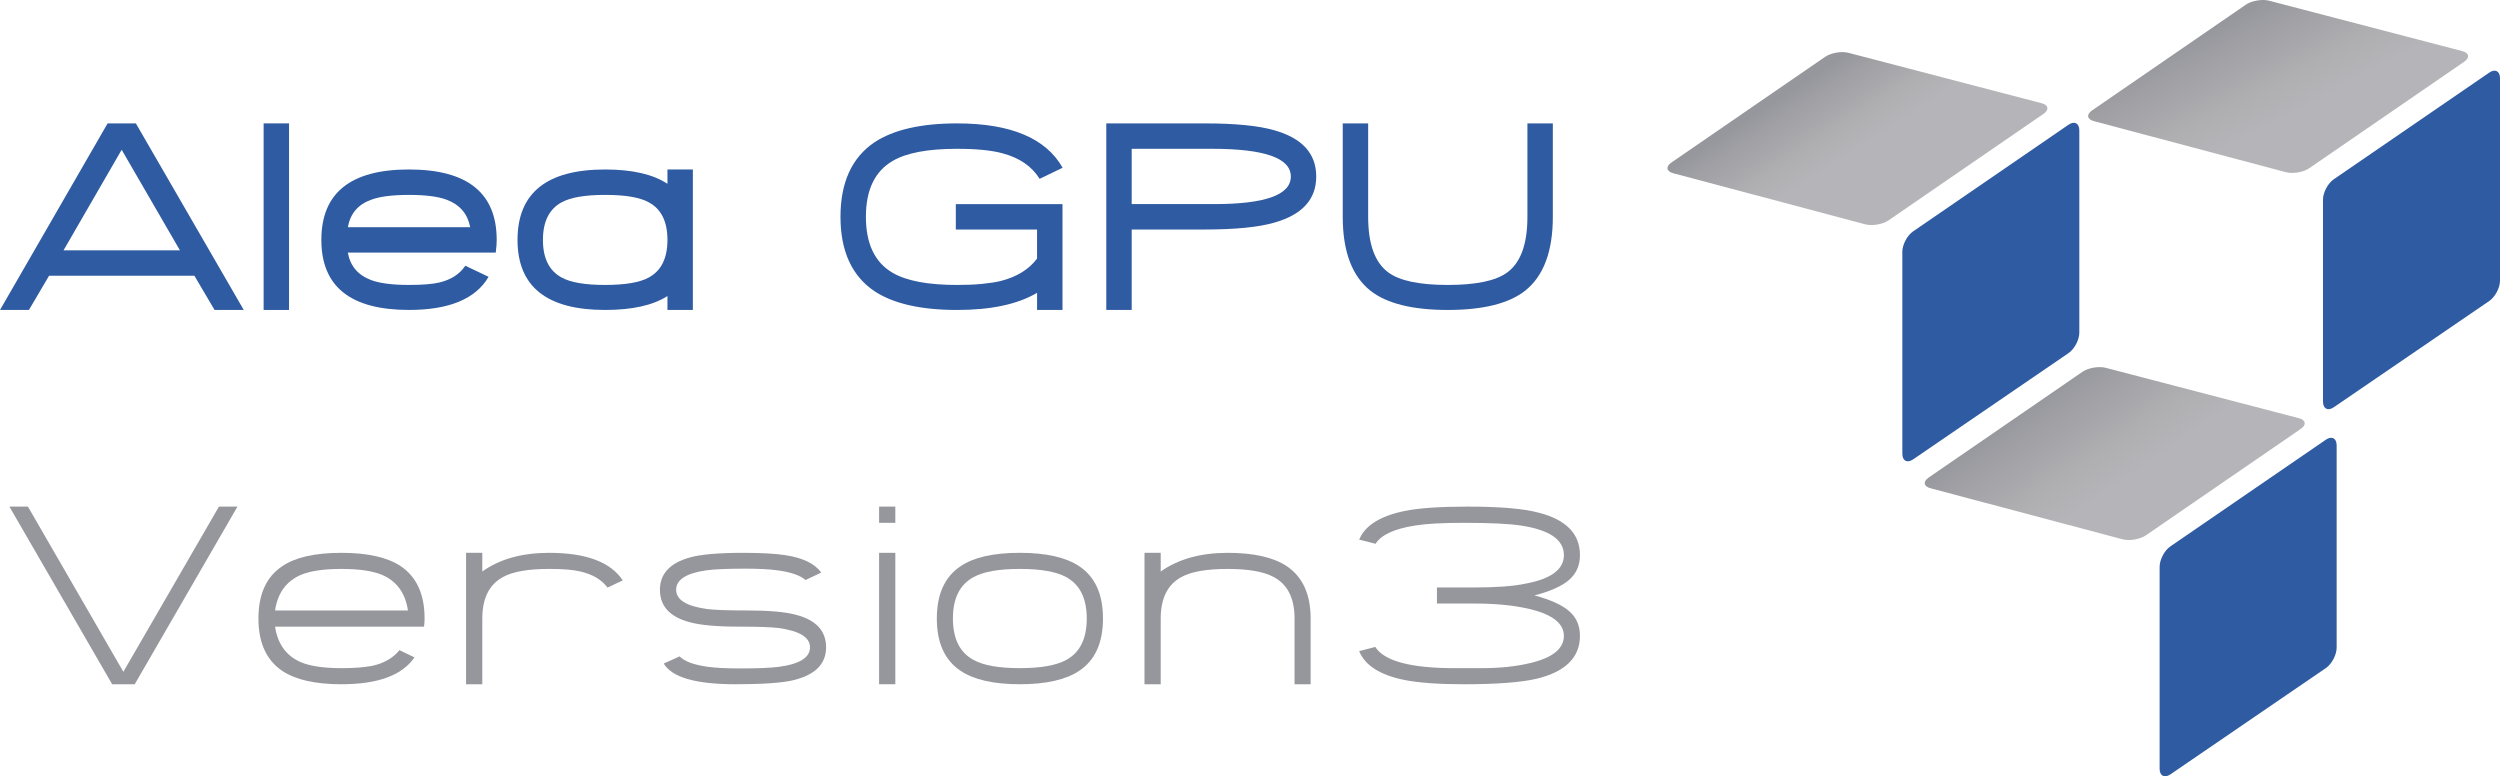 <svg xmlns="http://www.w3.org/2000/svg" xmlns:xlink="http://www.w3.org/1999/xlink" id="Layer_1" x="0" y="0" enable-background="new 0 0 252.821 78.506" version="1.1" viewBox="0 0 252.821 78.506" xml:space="preserve"><g><g><path fill="#2E5BA1" d="M218.399,57.32c0-0.726,0.49-1.655,1.088-2.066l15.726-10.788c0.598-0.41,1.088-0.153,1.088,0.573v20.457 c0,0.726-0.49,1.654-1.089,2.064l-15.724,10.751c-0.599,0.41-1.089,0.151-1.089-0.575V57.32z"/></g><g><linearGradient id="SVGID_1_" x1="208.688" x2="215.491" y1="38.333" y2="48.196" gradientUnits="userSpaceOnUse"><stop offset="0" style="stop-color:#96979c"/><stop offset=".213" style="stop-color:#9f9fa4"/><stop offset=".682" style="stop-color:#afafb2"/><stop offset="1" style="stop-color:#b5b4b8"/></linearGradient><path fill="url(#SVGID_1_)" d="M232.676,43.372c0.598-0.411,0.513-0.897-0.189-1.08l-19.544-5.096 c-0.702-0.183-1.766,0.003-2.364,0.415l-15.534,10.68c-0.598,0.411-0.513,0.9,0.188,1.086l19.422,5.163 c0.701,0.186,1.764,0.003,2.362-0.408L232.676,43.372z"/></g><g><path fill="#2E5BA1" d="M192.379,25.467c0-0.726,0.49-1.655,1.088-2.066l15.723-10.79c0.598-0.411,1.088-0.153,1.088,0.573v20.46 c0,0.726-0.49,1.654-1.089,2.064l-15.72,10.749c-0.599,0.41-1.089,0.151-1.089-0.575V25.467z"/></g><g><linearGradient id="SVGID_2_" x1="183.591" x2="188.368" y1="7.464" y2="14.79" gradientUnits="userSpaceOnUse"><stop offset="0" style="stop-color:#96979c"/><stop offset=".213" style="stop-color:#9f9fa4"/><stop offset=".682" style="stop-color:#afafb2"/><stop offset="1" style="stop-color:#b5b4b8"/></linearGradient><path fill="url(#SVGID_2_)" d="M206.652,11.517c0.598-0.411,0.513-0.897-0.189-1.08L186.924,5.34 c-0.702-0.183-1.766,0.003-2.364,0.414l-15.534,10.68c-0.598,0.411-0.513,0.9,0.188,1.087l19.417,5.165 c0.701,0.187,1.764,0.003,2.362-0.408L206.652,11.517z"/></g><g><path fill="#2E5BA1" d="M234.92,20.197c0-0.726,0.49-1.655,1.088-2.066l15.726-10.788c0.598-0.41,1.088-0.153,1.088,0.573v20.459 c0,0.726-0.49,1.654-1.089,2.064l-15.723,10.747c-0.599,0.409-1.089,0.151-1.089-0.575V20.197z"/></g><g><linearGradient id="SVGID_3_" x1="226.508" x2="231.86" y1="1.343" y2="11.521" gradientUnits="userSpaceOnUse"><stop offset="0" style="stop-color:#96979c"/><stop offset=".213" style="stop-color:#9f9fa4"/><stop offset=".682" style="stop-color:#afafb2"/><stop offset="1" style="stop-color:#b5b4b8"/></linearGradient><path fill="url(#SVGID_3_)" d="M249.194,6.247c0.598-0.411,0.513-0.897-0.189-1.08L229.464,0.07 c-0.702-0.183-1.766,0.003-2.364,0.415l-15.533,10.68c-0.598,0.411-0.513,0.9,0.188,1.087l19.419,5.164 c0.701,0.186,1.764,0.003,2.362-0.408L249.194,6.247z"/></g></g><g><path fill="#2E5BA1" d="M21.697,31.345l-2.037-3.459H4.962l-2.037,3.459H0l10.883-18.867h2.857l10.91,18.867H21.697z M12.304,15.144L6.425,25.316h11.771L12.304,15.144z"/><path fill="#2E5BA1" d="M26.66,31.345V12.478h2.57v18.867H26.66z"/><path fill="#2E5BA1" d="M50.23,24.263c0,0.164-0.007,0.354-0.021,0.567c-0.014,0.214-0.039,0.454-0.075,0.718H35.177 c0.237,1.349,1.021,2.274,2.352,2.775c0.875,0.328,2.151,0.492,3.828,0.492c1.403,0,2.447-0.086,3.131-0.26 c1.148-0.282,2.005-0.843,2.57-1.682l2.352,1.121c-1.304,2.233-3.988,3.35-8.053,3.35c-5.906,0-8.859-2.36-8.859-7.082 c0-4.749,2.953-7.123,8.859-7.123C47.272,17.14,50.23,19.515,50.23,24.263z M47.55,22.978c-0.255-1.349-1.044-2.274-2.365-2.775 c-0.866-0.328-2.142-0.492-3.828-0.492c-1.695,0-2.972,0.164-3.828,0.492c-1.322,0.474-2.105,1.399-2.352,2.775H47.55z"/><path fill="#2E5BA1" d="M67.498,31.345v-1.408c-1.458,0.939-3.56,1.408-6.303,1.408c-5.906,0-8.859-2.36-8.859-7.082 c0-4.749,2.953-7.123,8.859-7.123c2.743,0,4.844,0.483,6.303,1.449V17.14h2.57v14.205H67.498z M67.498,24.263 c0-1.859-0.629-3.126-1.887-3.801c-0.884-0.501-2.356-0.752-4.416-0.752c-2.023,0-3.491,0.251-4.402,0.752 c-1.258,0.684-1.887,1.951-1.887,3.801c0,1.851,0.629,3.117,1.887,3.801c0.911,0.501,2.379,0.752,4.402,0.752 c2.032,0,3.504-0.25,4.416-0.752C66.869,27.381,67.498,26.114,67.498,24.263z"/><path fill="#2E5BA1" d="M105.136,18.084c-0.784-1.258-2.023-2.114-3.719-2.57c-1.103-0.31-2.647-0.465-4.635-0.465 c-2.944,0-5.108,0.406-6.494,1.217c-1.813,1.048-2.721,2.935-2.721,5.66c0,2.734,0.907,4.626,2.721,5.674 c1.413,0.812,3.577,1.217,6.494,1.217c0.938,0,1.771-0.034,2.495-0.103s1.36-0.166,1.907-0.294c1.632-0.41,2.862-1.167,3.691-2.27 v-2.939H96.66v-2.57h10.787v10.705h-2.57v-1.736c-1.95,1.158-4.648,1.736-8.094,1.736c-3.646,0-6.431-0.633-8.354-1.9 c-2.288-1.549-3.432-4.056-3.432-7.52c0-3.473,1.144-5.983,3.432-7.533c1.933-1.276,4.717-1.914,8.354-1.914 c5.423,0,8.982,1.495,10.678,4.484L105.136,18.084z"/><path fill="#2E5BA1" d="M133.109,17.851c0,2.306-1.413,3.86-4.238,4.662c-1.604,0.465-3.965,0.697-7.082,0.697h-7.342v8.135h-2.57 V12.478h9.939c3.099,0,5.45,0.232,7.055,0.697C131.696,13.978,133.109,15.536,133.109,17.851z M130.539,17.851 c0-1.868-2.657-2.803-7.971-2.803h-8.121v5.592h8.326C127.95,20.64,130.539,19.711,130.539,17.851z"/><path fill="#2E5BA1" d="M157.035,21.925c0,3.491-0.93,5.979-2.789,7.465c-1.649,1.304-4.261,1.955-7.834,1.955 s-6.185-0.651-7.834-1.955c-1.859-1.485-2.789-3.974-2.789-7.465v-9.447h2.57v9.447c0,2.762,0.684,4.64,2.051,5.633 c1.14,0.839,3.14,1.258,6.002,1.258s4.862-0.419,6.002-1.258c1.367-0.993,2.051-2.871,2.051-5.633v-9.447h2.57V21.925z"/></g><g><path fill="#96979C" d="M11.341,69.196L0.951,51.232h1.873l9.652,16.707l9.666-16.707h1.873L13.625,69.196H11.341z"/><path fill="#96979C" d="M27.816,63.372c0.264,1.759,1.135,2.958,2.611,3.596c0.957,0.401,2.324,0.602,4.102,0.602 c0.665,0,1.253-0.021,1.764-0.062c0.51-0.041,0.957-0.098,1.34-0.171c1.203-0.264,2.124-0.793,2.762-1.586l1.518,0.725 c-1.23,1.814-3.691,2.721-7.383,2.721c-2.644,0-4.64-0.451-5.988-1.354c-1.604-1.084-2.406-2.848-2.406-5.291 c0-2.461,0.802-4.225,2.406-5.291c1.321-0.902,3.317-1.354,5.988-1.354c2.643,0,4.644,0.451,6.002,1.354 c1.604,1.085,2.406,2.849,2.406,5.291c0,0.128-0.005,0.26-0.014,0.396c-0.009,0.137-0.023,0.278-0.041,0.424H27.816z M34.529,57.534c-1.777,0-3.145,0.201-4.102,0.602c-1.477,0.638-2.347,1.837-2.611,3.596h13.439 c-0.265-1.759-1.135-2.958-2.611-3.596C37.678,57.735,36.306,57.534,34.529,57.534z"/><path fill="#96979C" d="M61.435,59.421c-0.593-0.802-1.509-1.344-2.748-1.627c-0.365-0.091-0.809-0.157-1.333-0.198 c-0.524-0.041-1.128-0.062-1.812-0.062c-2.133,0-3.691,0.273-4.676,0.82c-1.395,0.757-2.092,2.156-2.092,4.197v6.645h-1.641V55.907 h1.641v1.887c1.759-1.258,4.015-1.887,6.768-1.887c3.728,0,6.207,0.93,7.438,2.789L61.435,59.421z"/><path fill="#96979C" d="M80.179,68.8c-0.556,0.128-1.312,0.226-2.27,0.294s-2.138,0.103-3.541,0.103 c-4.001,0-6.417-0.697-7.246-2.092l1.6-0.725c0.51,0.511,1.463,0.861,2.857,1.053c0.82,0.109,1.905,0.164,3.254,0.164 c1.823,0,3.14-0.055,3.951-0.164c2.087-0.282,3.131-0.938,3.131-1.969c0-1.012-1.062-1.663-3.186-1.955 c-0.392-0.045-0.912-0.08-1.559-0.103c-0.647-0.022-1.44-0.034-2.379-0.034c-2.288,0-3.97-0.15-5.045-0.451 c-2.005-0.528-3.008-1.622-3.008-3.281c0-1.613,1.012-2.702,3.035-3.268c1.103-0.31,2.894-0.465,5.373-0.465 c0.966,0,1.8,0.021,2.502,0.062c0.701,0.041,1.289,0.098,1.764,0.171c1.786,0.273,2.999,0.861,3.637,1.764l-1.586,0.752 c-0.538-0.474-1.495-0.802-2.871-0.984c-0.812-0.109-1.882-0.164-3.213-0.164c-1.796,0-3.104,0.055-3.924,0.164 c-2.051,0.292-3.076,0.948-3.076,1.969c0,1.021,1.057,1.673,3.172,1.955c0.392,0.046,0.911,0.08,1.559,0.103 c0.647,0.023,1.44,0.034,2.379,0.034c2.278,0,3.96,0.15,5.045,0.451c2.005,0.529,3.008,1.623,3.008,3.281 C83.542,67.159,82.421,68.272,80.179,68.8z"/><path fill="#96979C" d="M88.902,51.232h1.641v1.641h-1.641V51.232z M88.902,55.907h1.641v13.289h-1.641V55.907z"/><path fill="#96979C" d="M103.134,69.196c-2.644,0-4.64-0.451-5.988-1.354c-1.604-1.066-2.406-2.83-2.406-5.291 c0-2.461,0.802-4.225,2.406-5.291c1.321-0.902,3.317-1.354,5.988-1.354c2.644,0,4.644,0.451,6.002,1.354 c1.604,1.066,2.406,2.83,2.406,5.291c0,2.461-0.802,4.225-2.406,5.291C107.778,68.745,105.778,69.196,103.134,69.196z M103.134,57.534c-2.114,0-3.669,0.273-4.662,0.82c-1.403,0.748-2.105,2.146-2.105,4.197c0,2.051,0.702,3.45,2.105,4.197 c0.993,0.547,2.548,0.82,4.662,0.82s3.673-0.273,4.676-0.82c1.395-0.747,2.092-2.146,2.092-4.197c0-2.042-0.697-3.44-2.092-4.197 C106.807,57.808,105.249,57.534,103.134,57.534z"/><path fill="#96979C" d="M130.916,62.552c0-2.051-0.702-3.45-2.105-4.197c-1.003-0.547-2.557-0.82-4.662-0.82 c-2.124,0-3.683,0.273-4.676,0.82c-1.395,0.757-2.092,2.156-2.092,4.197v6.645h-1.641V55.907h1.641v1.887 c1.786-1.258,4.042-1.887,6.768-1.887c2.634,0,4.63,0.451,5.988,1.354c1.604,1.085,2.406,2.849,2.406,5.291v6.645h-1.627V62.552z"/><path fill="#96979C" d="M155.416,68.636c-0.774,0.183-1.772,0.321-2.994,0.417s-2.68,0.144-4.375,0.144 c-1.294,0-2.44-0.036-3.438-0.109c-0.998-0.073-1.866-0.182-2.604-0.328c-2.452-0.501-3.97-1.472-4.553-2.912l1.627-0.424 c0.911,1.431,3.587,2.146,8.025,2.146h2.707c0.938,0,1.818-0.043,2.639-0.13c0.82-0.086,1.591-0.216,2.311-0.39 c2.261-0.538,3.391-1.454,3.391-2.748c0-1.303-1.244-2.229-3.732-2.775c-1.495-0.328-3.254-0.492-5.277-0.492h-3.828v-1.627h3.828 c2.196,0,3.905-0.127,5.127-0.383c2.589-0.483,3.883-1.444,3.883-2.885c0-1.559-1.449-2.557-4.348-2.994 c-0.602-0.091-1.379-0.159-2.331-0.205c-0.952-0.045-2.104-0.068-3.452-0.068c-1.048,0-1.971,0.021-2.769,0.062 s-1.483,0.107-2.058,0.198c-2.142,0.319-3.505,0.939-4.088,1.859l-1.654-0.424c0.583-1.413,2.101-2.374,4.553-2.885 c1.403-0.301,3.555-0.451,6.453-0.451c3.235,0,5.619,0.205,7.15,0.615c2.78,0.711,4.17,2.142,4.17,4.293 c0,1.021-0.36,1.851-1.08,2.488c-0.711,0.629-1.882,1.158-3.514,1.586c1.632,0.438,2.803,0.971,3.514,1.6 c0.72,0.629,1.08,1.458,1.08,2.488C159.777,66.481,158.323,67.925,155.416,68.636z"/></g></svg>
